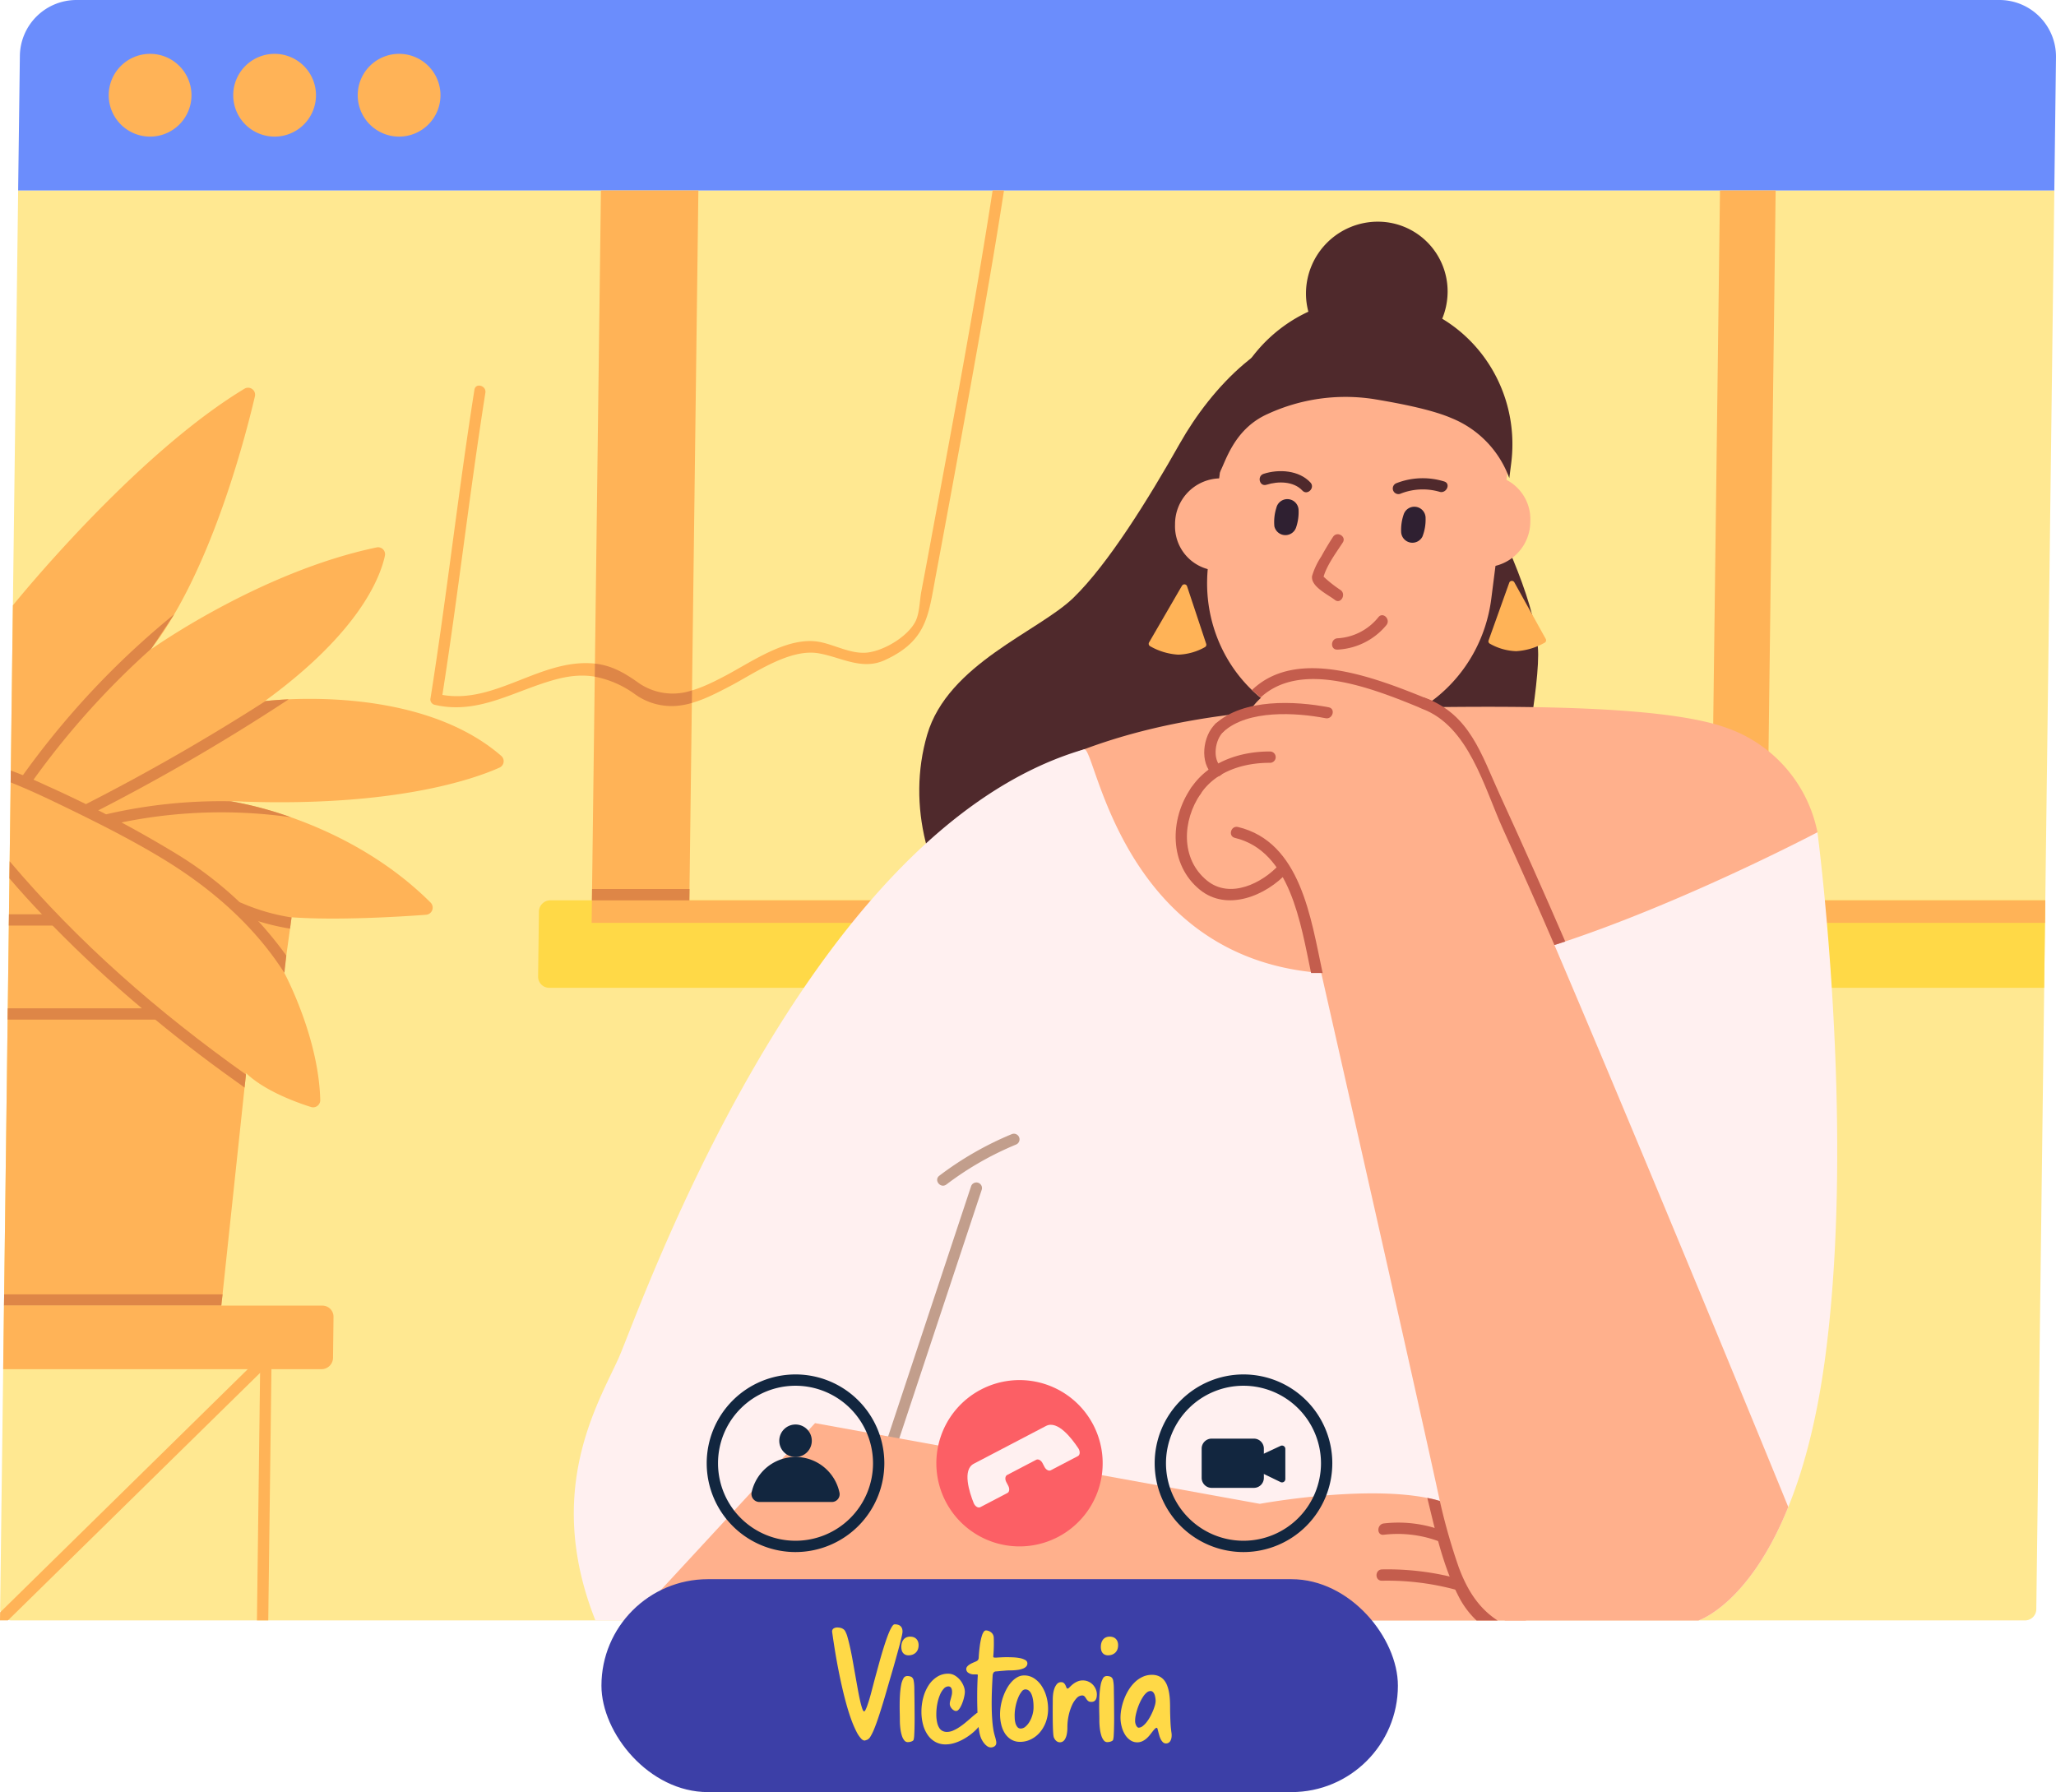 <svg xmlns="http://www.w3.org/2000/svg" width="410" height="357.375" viewBox="0 0 410 357.375">
  <g id="_3" data-name="3" transform="translate(-867.062 -1535.046)">
    <g id="Grupo_174318" data-name="Grupo 174318" transform="translate(867.062 1535.046)">
      <g id="Grupo_174353" data-name="Grupo 174353" transform="translate(0)">
        <path id="Trazado_179677" data-name="Trazado 179677" d="M409.7,84.247l-3.592,282.928a2.257,2.257,0,0,1-2.257,2.228H2.321a2.257,2.257,0,0,1-2.257-2.286L3.655,84.247Z" transform="translate(-0.035 -46.266)" fill="#ffe891"/>
        <path id="Trazado_179678" data-name="Trazado 179678" d="M414.073,37.981H8.026l.344-26.84A11.285,11.285,0,0,1,19.654,0H403.122a11.286,11.286,0,0,1,11.285,11.427Z" transform="translate(-4.408)" fill="#6b8dfc"/>
        <path id="Trazado_179679" data-name="Trazado 179679" d="M174.736,32.07a8.252,8.252,0,1,1-8.252-8.252,8.252,8.252,0,0,1,8.252,8.252" transform="translate(-86.897 -13.08)" fill="#ffb357"/>
        <path id="Trazado_179680" data-name="Trazado 179680" d="M119.665,32.07a8.252,8.252,0,1,1-8.252-8.252,8.253,8.253,0,0,1,8.252,8.252" transform="translate(-56.653 -13.08)" fill="#ffb357"/>
        <path id="Trazado_179681" data-name="Trazado 179681" d="M64.593,32.07a8.252,8.252,0,1,1-8.252-8.252,8.252,8.252,0,0,1,8.252,8.252" transform="translate(-26.409 -13.08)" fill="#ffb357"/>
        <path id="Trazado_179682" data-name="Trazado 179682" d="M116.6,594.286l-.693,54.621h-2.257l.694-54.621a1.129,1.129,0,0,1,2.257,0" transform="translate(-62.412 -325.771)" fill="#ffb357"/>
        <path id="Trazado_179683" data-name="Trazado 179683" d="M55.2,597.337,1.58,649.971H0l.02-1.6,53.6-52.635c1.531-1.49,3.113.113,1.582,1.6" transform="translate(0 -326.834)" fill="#ffb357"/>
        <path id="Trazado_179684" data-name="Trazado 179684" d="M58.979,257.163c8.081,2.846,18.791,7.979,27.847,17a1.431,1.431,0,0,1-.9,2.447c-5.581.411-17.793,1.146-26.818.5v.023l-.3,2.234-.745,5.371-.471,3.318a.565.565,0,0,1,.088.158c.774,1.5,6.869,13.419,7.153,25.361a1.421,1.421,0,0,1-1.847,1.366c-3.074-.968-9.274-3.24-12.94-6.753l-.026.27-.281,2.6-4.305,40.446-.078.79-.177,1.467-.078.79H1.767L3.54,214.911s23.9-29.734,46.151-43.188a1.4,1.4,0,0,1,2.113,1.5c-1.815,7.729-7.188,28.281-16.1,43.476a60.343,60.343,0,0,1-4.51,6.771c-.023,0-.023,0-.023.046-.069.068-.115.158-.183.225,0,0,21.693-15.507,45.091-20.39A1.394,1.394,0,0,1,77.729,205c-.932,4.354-5.126,15.316-23.963,29.005a.958.958,0,0,0,.159-.023c.519-.045,2.147-.225,4.608-.339,9.165-.412,29.53.094,42.418,11.3a1.406,1.406,0,0,1-.385,2.326c-5.061,2.264-20.647,7.773-50.846,6.782a2.736,2.736,0,0,1-.429-.023c-.88-.046-1.759-.068-2.662-.113,0,0,.135.022.36.068h.023a73.468,73.468,0,0,1,11.967,3.182" transform="translate(-0.97 -94.187)" fill="#ffb357"/>
        <path id="Trazado_179685" data-name="Trazado 179685" d="M34.9,278.509c-.023,0-.023,0-.023.045a161.277,161.277,0,0,0-24.224,27.152c-.828,1.173-2.777.045-1.927-1.151a165.152,165.152,0,0,1,30.684-32.818Z" transform="translate(-4.676 -149.231)" fill="#de8647"/>
        <path id="Trazado_179686" data-name="Trazado 179686" d="M83.165,357.6a99.037,99.037,0,0,0-35.974,1.512c-1.4.316-1.986-1.851-.559-2.167a101.587,101.587,0,0,1,24.544-2.528H71.2A73.473,73.473,0,0,1,83.165,357.6" transform="translate(-25.156 -194.628)" fill="#de8647"/>
        <path id="Trazado_179687" data-name="Trazado 179687" d="M114.684,402.168a40.223,40.223,0,0,1-9.985-2.889c-1.3-.564-2.478,1.377-1.153,1.964a45.262,45.262,0,0,0,10.839,3.16Z" transform="translate(-56.545 -219.217)" fill="#de8647"/>
        <path id="Trazado_179688" data-name="Trazado 179688" d="M77.3,309.337A408.025,408.025,0,0,1,37.62,332.359c-1.3.677-2.4-1.287-1.1-1.941q18.605-9.479,36.173-20.742c.52-.045,2.147-.225,4.609-.339" transform="translate(-19.736 -169.879)" fill="#de8647"/>
        <path id="Trazado_179689" data-name="Trazado 179689" d="M51.339,423.5l-.281,2.6c-6.129-4.334-12.076-8.826-17.794-13.542-.894-.723-1.787-1.468-2.68-2.257q-9.313-7.821-17.8-16.5c-.713-.745-1.426-1.489-2.138-2.256-2.227-2.325-4.387-4.718-6.478-7.155l.044-3.408c13.7,16.183,29.547,30.042,47.129,42.522" transform="translate(-2.288 -209.223)" fill="#de8647"/>
        <path id="Trazado_179690" data-name="Trazado 179690" d="M59.679,377.73l-.383,3.476a.557.557,0,0,0-.088-.158c-6.087-9.457-14.66-16.905-24.6-22.886-6.72-4.04-13.763-7.517-20.829-10.924-3.006-1.444-6.014-2.821-9.068-4.04l.03-2.37c2.517.925,4.986,2.008,7.454,3.16A233.648,233.648,0,0,1,37.5,357.282,75.379,75.379,0,0,1,59.679,377.73" transform="translate(-2.584 -187.173)" fill="#de8647"/>
        <path id="Trazado_179691" data-name="Trazado 179691" d="M45.357,572.527l-.177,1.467-.077.79H1.767l.029-2.257Z" transform="translate(-0.97 -314.416)" fill="#de8647"/>
        <path id="Trazado_179692" data-name="Trazado 179692" d="M12.749,406.666H3.9l.029-2.257h8.848a1.129,1.129,0,0,1-.029,2.257" transform="translate(-2.142 -222.09)" fill="#de8647"/>
        <path id="Trazado_179693" data-name="Trazado 179693" d="M32.9,448.27H3.373l.028-2.257H32.924a1.13,1.13,0,0,1-.029,2.257" transform="translate(-1.852 -244.938)" fill="#de8647"/>
        <path id="Trazado_179694" data-name="Trazado 179694" d="M1.559,577.518H65.05a2.223,2.223,0,0,1,2.228,2.257l-.1,8.16a2.292,2.292,0,0,1-2.286,2.257H1.4Z" transform="translate(-0.768 -317.157)" fill="#ffb357"/>
        <path id="Trazado_179695" data-name="Trazado 179695" d="M240.469,398.235H538.574l-.222,17.454H240.247a2.222,2.222,0,0,1-2.228-2.257l.164-12.94a2.292,2.292,0,0,1,2.286-2.257" transform="translate(-130.713 -218.7)" fill="#ffd947"/>
        <path id="Trazado_179696" data-name="Trazado 179696" d="M551.586,225.809l-.057,4.492H261.7l1.854-146.054h19.433l-1.8,141.562H484.912l1.8-141.562h11.1l-1.8,141.562Z" transform="translate(-143.718 -46.266)" fill="#ffb357"/>
        <path id="Trazado_179697" data-name="Trazado 179697" d="M304.784,84.247c-2.092,13.588-4.52,27.107-6.949,40.627q-3.241,17.977-6.6,35.932c-1.523,8.013-1.68,13.226-10.284,17.131-4.495,2.031-8.637-.587-13.051-1.377-5.788-1.038-12.644,3.837-17.642,6.478-3.3,1.715-6.794,3.588-10.546,3.972a12.492,12.492,0,0,1-8.614-2.37c-5.148-3.408-9.444-4.559-15.672-2.889-8.266,2.212-15.393,7.132-24.215,5.056a1.113,1.113,0,0,1-.773-1.377c3.239-20.449,5.509-41.01,8.748-61.46.244-1.422,2.4-.812,2.182.609-3.166,20.043-5.431,40.2-8.574,60.264,10.472,1.828,19.319-7,29.805-6.3,3.518.225,6.207,1.715,9.026,3.7,6.086,4.243,11.577,1.964,17.507-1.174,5.544-2.912,12.926-8.261,19.405-6.681,2.7.632,5.436,2.076,8.257,2.054,3.408,0,8.774-3.069,10.372-6.32.788-1.6.8-4.176,1.136-5.913q1.2-6.3,2.349-12.572c4.167-22.412,8.38-44.847,11.87-67.4Z" transform="translate(-104.574 -46.266)" fill="#ffb357"/>
        <path id="Trazado_179698" data-name="Trazado 179698" d="M282.482,298.893l-.032,2.505a14.978,14.978,0,0,1-2.829.564,12.493,12.493,0,0,1-8.614-2.37,19.974,19.974,0,0,0-7.924-3.431l.033-2.6c3.223.339,5.756,1.76,8.418,3.634a11.939,11.939,0,0,0,10.948,1.693" transform="translate(-144.478 -161.219)" fill="#de8647"/>
        <path id="Trazado_179699" data-name="Trazado 179699" d="M281.289,393.245l-.029,2.257H261.826l.028-2.257Z" transform="translate(-143.788 -215.959)" fill="#de8647"/>
        <path id="Trazado_179700" data-name="Trazado 179700" d="M417.636,266.4c-9.321-10.942-13.557-26.158-9.443-40.28s22.244-20.6,29.163-27.316,14.954-19.677,21.23-30.789,17.776-23.458,30.271-23.072,23.578,20.957,29,31.158,12.183,25.017,12.184,34.046-4.558,30.789-4.558,30.789-88.92,47.688-107.852,25.464" transform="translate(-223.304 -79.591)" fill="#4f292c"/>
        <path id="Trazado_179701" data-name="Trazado 179701" d="M594.009,165.531l-.364,2.889-3.025,23.744c-2.057,16.16-16.345,27.716-31.944,25.8-14.445-1.783-24.918-14.49-24.731-29.229a31.835,31.835,0,0,1,.241-3.521l1.985-15.641,1.4-10.969c2.058-16.183,16.346-27.739,31.944-25.821,15.577,1.919,26.547,16.59,24.49,32.75" transform="translate(-293.227 -72.806)" fill="#ffb08c"/>
        <path id="Trazado_179702" data-name="Trazado 179702" d="M617.5,214.64a12.023,12.023,0,0,1,7.829-.424c1.353.468,2.37-1.563,1.006-2.035a14.444,14.444,0,0,0-9.577.335,1.126,1.126,0,0,0,.743,2.124" transform="translate(-338.302 -116.156)" fill="#4f292c"/>
        <path id="Trazado_179703" data-name="Trazado 179703" d="M558.553,211.122c2.3-.743,5.414-.715,7.147,1.155.983,1.061,2.6-.537,1.616-1.6-2.268-2.448-6.273-2.724-9.335-1.735-1.382.446-.821,2.626.572,2.176" transform="translate(-305.989 -114.453)" fill="#4f292c"/>
        <path id="Trazado_179704" data-name="Trazado 179704" d="M597.423,164.954l-.37,2.889a20.381,20.381,0,0,0-11.49-11.96c-3.7-1.6-9.481-2.808-15.517-3.809a37.05,37.05,0,0,0-21.16,2.962c-7.079,3.141-8.548,10.181-9.756,11.969l.792-8.981c2.093-16.183,16.648-27.739,32.541-25.821,15.871,1.919,27.052,16.59,24.96,32.75" transform="translate(-296.075 -72.489)" fill="#4f292c"/>
        <path id="Trazado_179705" data-name="Trazado 179705" d="M655.637,219.258a9.115,9.115,0,0,1-8.848,9.2,8.84,8.84,0,0,1-8.614-9.2,9.115,9.115,0,0,1,8.848-9.2,8.84,8.84,0,0,1,8.615,9.2" transform="translate(-350.467 -115.357)" fill="#ffb08c"/>
        <path id="Trazado_179706" data-name="Trazado 179706" d="M537.224,220.8a9.115,9.115,0,0,1-8.848,9.2,8.84,8.84,0,0,1-8.614-9.2,9.115,9.115,0,0,1,8.848-9.2,8.84,8.84,0,0,1,8.614,9.2" transform="translate(-285.438 -116.203)" fill="#ffb08c"/>
        <path id="Trazado_179707" data-name="Trazado 179707" d="M514.742,258.746l-6.557,11.3a.544.544,0,0,0,.2.756,12.768,12.768,0,0,0,5.636,1.691,11.63,11.63,0,0,0,5.3-1.5.55.55,0,0,0,.251-.66l-3.819-11.489a.554.554,0,0,0-1.006-.093" transform="translate(-279.038 -141.942)" fill="#ffb357"/>
        <path id="Trazado_179708" data-name="Trazado 179708" d="M663.545,257.206l6.27,11.3a.552.552,0,0,1-.215.756,13.04,13.04,0,0,1-5.679,1.691,11.391,11.391,0,0,1-5.262-1.5.538.538,0,0,1-.234-.66l4.111-11.489a.556.556,0,0,1,1.009-.093" transform="translate(-361.57 -141.096)" fill="#ffb357"/>
        <path id="Trazado_179709" data-name="Trazado 179709" d="M605.922,112.174a14.34,14.34,0,0,1-14.3,14.121,13.907,13.907,0,0,1-13.942-14.121,14.339,14.339,0,0,1,14.3-14.121,13.907,13.907,0,0,1,13.942,14.121" transform="translate(-317.245 -53.848)" fill="#4f292c"/>
        <path id="Trazado_179710" data-name="Trazado 179710" d="M581.826,337.67A27.8,27.8,0,0,0,563.572,316.8c-16.132-5.757-60.285-3.823-75.186-3.905s-43.19,1.331-65.926,14.353c-12.572,7.2-22.954,21.066-22.954,21.066s20.171,34.029,47.663,38.428S575.8,356.652,581.826,337.67" transform="translate(-219.397 -171.7)" fill="#ffb08c"/>
        <path id="Trazado_179711" data-name="Trazado 179711" d="M503.375,452.631c-1.7,12.8-4.371,22.526-7.376,29.906-7.854,19.478-17.938,22.638-17.938,22.638H258.133c-10.3-25.934.55-43.29,4.614-52.319,4.042-9.028,37.1-105.2,92.84-121.412,2.288-.665,7.131,41.6,47.283,44.6a126.491,126.491,0,0,0,46.5-5.575c.023,0,.046-.023.068-.023,25.111-8.1,52.379-22.458,52.379-22.458s7.726,58.1,1.56,104.637" transform="translate(-139.39 -182.016)" fill="#fff0f0"/>
        <path id="Trazado_179712" data-name="Trazado 179712" d="M408.792,523.838l-16.967,51.168a1.116,1.116,0,0,0,2.12.7q8.484-25.584,16.967-51.168a1.116,1.116,0,0,0-2.12-.7" transform="translate(-215.144 -287.268)" fill="#c29e8c"/>
        <path id="Trazado_179713" data-name="Trazado 179713" d="M457.988,668.863H279.861L316.225,629.5l88.7,16.093s20.407-3.769,33.4-1.173a21.171,21.171,0,0,1,2.5.609,16.575,16.575,0,0,1,3.907,1.6c13.308,7.764,13.26,22.232,13.26,22.232" transform="translate(-153.692 -345.704)" fill="#ffb08c"/>
        <path id="Trazado_179714" data-name="Trazado 179714" d="M644.834,466.12C636.98,485.6,626.9,488.758,626.9,488.758H588.346a33.843,33.843,0,0,1-12.119-19.682c-1.91-9.525-16.784-75.34-24.521-109.444-2.756-12.256-4.616-20.426-4.616-20.426a11,11,0,0,1-8.162,4.581c-5.694.519-13.383-3.656-14.009-9.434-.626-5.8,2.361-13.144,6.685-14.977a6.636,6.636,0,0,1-1.464-6.182c.595-2.625,6.449-4.116,6.449-4.116s3.118-8.874,14.791-7.362c11.672,1.49,22.4,4.266,27.413,9.705,1.67,1.828,9.591,19.659,19.411,42.636,19.332,45.3,46.017,110.528,46.63,112.063" transform="translate(-288.225 -165.599)" fill="#ffb08c"/>
        <path id="Trazado_179715" data-name="Trazado 179715" d="M624.634,226.444a9.313,9.313,0,0,1-.629,3.649,2.246,2.246,0,0,1-4.245-.914,9.535,9.535,0,0,1,.512-3.528,2.243,2.243,0,0,1,4.362.793" transform="translate(-340.348 -123.089)" fill="#2f2031"/>
        <path id="Trazado_179716" data-name="Trazado 179716" d="M564.026,222.531a9.281,9.281,0,0,0-.395,3.679,2.253,2.253,0,0,0,4.348.179,9.547,9.547,0,0,0,.474-3.533,2.246,2.246,0,0,0-4.427-.325" transform="translate(-309.5 -121.255)" fill="#2f2031"/>
        <path id="Trazado_179717" data-name="Trazado 179717" d="M528.515,340.841c3.016-4.538,8.667-6.2,13.842-6.17a1.129,1.129,0,0,0,.028-2.257c-6.018-.039-12.333,2.063-15.8,7.288-.811,1.22,1.128,2.353,1.934,1.139" transform="translate(-289.076 -182.552)" fill="#c45d4d"/>
        <path id="Trazado_179718" data-name="Trazado 179718" d="M538.852,316.664c4.864-4.4,14.435-3.819,20.35-2.677,1.416.274,2.051-1.9.628-2.176-6.752-1.3-16.994-1.774-22.554,3.257-1.087.983.493,2.576,1.576,1.6" transform="translate(-294.856 -170.761)" fill="#c45d4d"/>
        <path id="Trazado_179719" data-name="Trazado 179719" d="M562.747,394.882h-2.3c-2.086-9.886-4.16-24.309-15.209-26.949-1.395-.339-.781-2.505.637-2.167,12.511,3,14.53,18.214,16.875,29.116" transform="translate(-298.996 -200.849)" fill="#c45d4d"/>
        <path id="Trazado_179720" data-name="Trazado 179720" d="M589.666,302.046a24.1,24.1,0,0,1-2.253,1.467c-10.194-4.221-23.941-9.435-31.888-2.122a21.281,21.281,0,0,1-1.742-1.467c9.071-8.712,24.791-2.415,35.883,2.122" transform="translate(-304.122 -162.318)" fill="#c45d4d"/>
        <path id="Trazado_179721" data-name="Trazado 179721" d="M523.087,347.958c-4.3,6.243-4.39,15.279,1.779,20.291,5.414,4.4,13.208,1.21,17.472-3.5.978-1.081-.592-2.682-1.576-1.6-3.506,3.871-9.918,6.963-14.466,3.273-5.339-4.333-4.946-12-1.274-17.332.831-1.206-1.109-2.337-1.935-1.139" transform="translate(-285.583 -190.809)" fill="#c45d4d"/>
        <path id="Trazado_179722" data-name="Trazado 179722" d="M534.944,319.713c-2.587,2.386-3.264,7.85-.492,10.268,1.083.945,2.706-.645,1.616-1.6-1.845-1.609-1.257-5.5.452-7.076,1.077-.993-.5-2.586-1.576-1.6" transform="translate(-292.524 -175.406)" fill="#c45d4d"/>
        <path id="Trazado_179723" data-name="Trazado 179723" d="M656.546,357.163c-.7.226-1.382.452-2.085.677-.022,0-.046.023-.068.023-3.31-7.719-6.734-15.371-10.2-23-3.843-8.441-6.87-20.7-16.283-24.151-1.348-.5-.733-2.663.615-2.167,9.031,3.318,11.277,11.285,15.033,19.478q6.654,14.491,12.992,29.138" transform="translate(-344.414 -169.405)" fill="#c45d4d"/>
        <path id="Trazado_179724" data-name="Trazado 179724" d="M645.374,687.037h-4.2a17.521,17.521,0,0,1-3.617-4.875c-3.105-6.071-4.576-12.91-6.207-19.568a21.112,21.112,0,0,1,2.5.609,119.729,119.729,0,0,0,3.782,13.249c1.855,5.01,4.3,8.351,7.743,10.585" transform="translate(-346.721 -363.878)" fill="#c45d4d"/>
        <path id="Trazado_179725" data-name="Trazado 179725" d="M609.954,696.447a52.319,52.319,0,0,1,14.95,1.862,1.133,1.133,0,0,0,.628-2.176,54.438,54.438,0,0,0-15.549-1.943c-1.451.028-1.485,2.285-.029,2.257" transform="translate(-334.378 -381.225)" fill="#c45d4d"/>
        <path id="Trazado_179726" data-name="Trazado 179726" d="M610.763,675.927a23.619,23.619,0,0,1,11.051,1.329c1.357.509,1.972-1.672.628-2.176a25.118,25.118,0,0,0-11.65-1.411c-1.427.168-1.473,2.427-.029,2.257" transform="translate(-334.83 -369.869)" fill="#c45d4d"/>
        <path id="Trazado_179727" data-name="Trazado 179727" d="M590.283,278.994a13.471,13.471,0,0,0,9.754-4.878c.922-1.118-.645-2.725-1.575-1.6a11.247,11.247,0,0,1-8.149,4.217c-1.446.081-1.484,2.338-.029,2.257" transform="translate(-323.577 -149.449)" fill="#c45d4d"/>
        <path id="Trazado_179728" data-name="Trazado 179728" d="M584.533,236.831c-.827,1.272-1.615,2.565-2.337,3.9a14.622,14.622,0,0,0-1.838,3.891c-.346,2.1,3.182,3.724,4.556,4.795,1.138.887,2.288-1.073,1.164-1.949a25.547,25.547,0,0,1-3.87-3.117l.276,1.1c.475-2.54,2.594-5.341,3.983-7.478.8-1.228-1.139-2.361-1.935-1.139" transform="translate(-318.703 -129.773)" fill="#c45d4d"/>
        <path id="Trazado_179729" data-name="Trazado 179729" d="M416.391,511.6a62.433,62.433,0,0,1,13.9-7.964,1.123,1.123,0,0,0-.888-2.063,64.785,64.785,0,0,0-14.423,8.28c-1.164.882.242,2.631,1.408,1.747" transform="translate(-227.658 -275.398)" fill="#c29e8c"/>
        <g id="Grupo_174352" data-name="Grupo 174352">
          <path id="Trazado_179730" data-name="Trazado 179730" d="M528.461,643.383a17.711,17.711,0,1,1,17.713-17.712,17.731,17.731,0,0,1-17.713,17.712m0-33.166a15.455,15.455,0,1,0,15.455,15.453,15.471,15.471,0,0,0-15.455-15.453" transform="translate(-280.49 -333.875)" fill="#12263f"/>
          <path id="Trazado_179731" data-name="Trazado 179731" d="M541.947,646.175h-8.422a1.991,1.991,0,0,1-1.991-1.991v-5.836a1.991,1.991,0,0,1,1.991-1.991h8.422a1.992,1.992,0,0,1,1.991,1.991v5.836a1.991,1.991,0,0,1-1.991,1.991" transform="translate(-291.903 -349.469)" fill="#12263f"/>
          <path id="Trazado_179732" data-name="Trazado 179732" d="M558.25,639.486l-6.343,2.95a.665.665,0,0,0-.009,1.2l6.343,3.065a.665.665,0,0,0,.955-.6v-6.015a.665.665,0,0,0-.945-.6" transform="translate(-302.88 -351.153)" fill="#12263f"/>
        </g>
        <path id="Trazado_179733" data-name="Trazado 179733" d="M445.452,619.356a16.583,16.583,0,1,1-22.38-7.009,16.583,16.583,0,0,1,22.38,7.009" transform="translate(-227.451 -335.245)" fill="#fc5f65"/>
        <path id="Trazado_179734" data-name="Trazado 179734" d="M450.053,634.924c-1.3-1.966-4.133-5.669-6.448-4.458L429.2,638c-2.315,1.211-.893,5.654-.017,7.839.264.658.884,1.048,1.317.821l5.422-2.836c.389-.2.464-.829.168-1.4l-.409-.781c-.3-.567-.222-1.193.167-1.4l5.811-3.039c.39-.2.946.091,1.243.659l.408.782c.3.568.853.863,1.243.659l5.422-2.836c.433-.226.467-.959.077-1.55" transform="translate(-235.014 -346.104)" fill="#fff0f0"/>
        <g id="Grupo_174351" data-name="Grupo 174351">
          <path id="Trazado_179735" data-name="Trazado 179735" d="M330.312,643.383a17.711,17.711,0,1,1,17.71-17.712,17.733,17.733,0,0,1-17.71,17.712m0-33.166a15.455,15.455,0,1,0,15.454,15.453,15.472,15.472,0,0,0-15.454-15.453" transform="translate(-171.671 -333.875)" fill="#12263f"/>
          <path id="Trazado_179736" data-name="Trazado 179736" d="M351.186,633.351a3.242,3.242,0,1,1-3.242-3.242,3.242,3.242,0,0,1,3.242,3.242" transform="translate(-189.301 -346.038)" fill="#12263f"/>
          <path id="Trazado_179737" data-name="Trazado 179737" d="M348.411,653.452H333.979a1.591,1.591,0,0,1-1.53-1.967,8.956,8.956,0,0,1,17.517.157,1.552,1.552,0,0,1-1.555,1.81" transform="translate(-182.549 -353.93)" fill="#12263f"/>
        </g>
      </g>
    </g>
    <g id="Grupo_174320" data-name="Grupo 174320" transform="translate(987 1849.734)">
      <g id="Grupo_173798" data-name="Grupo 173798" transform="translate(0 0.229)">
        <rect id="Rectángulo_44603" data-name="Rectángulo 44603" width="158.826" height="42.458" rx="21.229" fill="#3c3fa7"/>
      </g>
      <path id="Trazado_179738" data-name="Trazado 179738" d="M.308-21.636A.7.7,0,0,1,.293-21.8.683.683,0,0,1,.586-22.4a1.337,1.337,0,0,1,.762-.2,3.081,3.081,0,0,1,.33.022,2.208,2.208,0,0,1,.41.088,1.693,1.693,0,0,1,.425.205,1.2,1.2,0,0,1,.359.374,5.346,5.346,0,0,1,.505,1.289q.256.894.52,2.095t.513,2.607l.5,2.813q.249,1.406.483,2.71t.461,2.314a16.141,16.141,0,0,0,.432,1.611q.205.6.381.6.132,0,.286-.3a7.046,7.046,0,0,0,.337-.813q.183-.513.4-1.216t.425-1.509q.212-.806.439-1.677t.461-1.721l.674-2.461q.337-1.23.681-2.358t.674-2.095q.33-.967.637-1.677a7.475,7.475,0,0,1,.579-1.121q.271-.41.491-.41a2.219,2.219,0,0,1,.754.11,1.212,1.212,0,0,1,.483.308,1.175,1.175,0,0,1,.264.461,1.9,1.9,0,0,1,.081.557,4.121,4.121,0,0,1-.1.688q-.1.483-.271,1.179t-.41,1.56q-.234.864-.5,1.816T12.5-14.59q-.293,1.011-.586,2.007-.425,1.45-.842,2.9T10.239-6.9q-.41,1.333-.806,2.5T8.672-2.344a10.069,10.069,0,0,1-.71,1.45A1.559,1.559,0,0,1,7.31-.22q-.073.029-.293.1a1.266,1.266,0,0,1-.278.073,1.141,1.141,0,0,1-.681-.417,5.941,5.941,0,0,1-.93-1.4,21.66,21.66,0,0,1-1.1-2.607Q3.442-6.094,2.82-8.489T1.553-14.136Q.908-17.388.308-21.636ZM13.8-4.189q0-.513-.022-1.362t-.015-1.816q.007-.967.073-1.956a14.651,14.651,0,0,1,.22-1.787,4.327,4.327,0,0,1,.439-1.3.843.843,0,0,1,.74-.505,1.867,1.867,0,0,1,.872.168,1.076,1.076,0,0,1,.447.769,6.652,6.652,0,0,1,.1.74q.037.447.037,1.077,0,.337.015,1.143t.022,1.831q.007,1.025.015,2.146T16.729-2.93q-.015,1-.059,1.729a5,5,0,0,1-.117.967.472.472,0,0,1-.234.271,1.734,1.734,0,0,1-.359.146,1.924,1.924,0,0,1-.352.066q-.168.015-.227.015a.88.88,0,0,1-.688-.344,2.8,2.8,0,0,1-.491-.952,7.766,7.766,0,0,1-.3-1.421A13.892,13.892,0,0,1,13.8-4.189Zm.293-14.546a2.816,2.816,0,0,1,.11-.8,1.908,1.908,0,0,1,.33-.652,1.48,1.48,0,0,1,.557-.432,1.851,1.851,0,0,1,.776-.154,2.154,2.154,0,0,1,.608.088,1.4,1.4,0,0,1,.535.293,1.529,1.529,0,0,1,.381.527,1.948,1.948,0,0,1,.146.806,2.24,2.24,0,0,1-.161.879,1.74,1.74,0,0,1-.439.63,1.86,1.86,0,0,1-.637.374,2.241,2.241,0,0,1-.74.125,1.5,1.5,0,0,1-.74-.161,1.28,1.28,0,0,1-.447-.4,1.476,1.476,0,0,1-.22-.542A3.021,3.021,0,0,1,14.092-18.735ZM18.105-5.786a10.833,10.833,0,0,1,.381-2.9A8.4,8.4,0,0,1,19.556-11.1a5.553,5.553,0,0,1,1.677-1.663,4.027,4.027,0,0,1,2.19-.623,2.574,2.574,0,0,1,1.362.374,3.99,3.99,0,0,1,1.055.923,4.446,4.446,0,0,1,.681,1.172,3.167,3.167,0,0,1,.242,1.135,4.012,4.012,0,0,1-.066.652,8.272,8.272,0,0,1-.183.813,8.272,8.272,0,0,1-.286.85,6.179,6.179,0,0,1-.359.762,2.4,2.4,0,0,1-.41.549A.654.654,0,0,1,25-5.947a.857.857,0,0,1-.388-.11,1.553,1.553,0,0,1-.4-.308,1.908,1.908,0,0,1-.322-.454,1.184,1.184,0,0,1-.132-.549,2.1,2.1,0,0,1,.073-.549q.073-.271.154-.564t.154-.6a2.84,2.84,0,0,0,.073-.659,2.978,2.978,0,0,0-.022-.337,1.35,1.35,0,0,0-.1-.366.7.7,0,0,0-.227-.293.647.647,0,0,0-.4-.117,1.251,1.251,0,0,0-.9.454A4.1,4.1,0,0,0,21.8-9.177a8.832,8.832,0,0,0-.527,1.78,10.965,10.965,0,0,0-.2,2.109A7.182,7.182,0,0,0,21.248-3.6,3.2,3.2,0,0,0,21.7-2.512a1.633,1.633,0,0,0,.667.571,1.97,1.97,0,0,0,.806.168,3.178,3.178,0,0,0,1.282-.286,8.018,8.018,0,0,0,1.3-.725q.645-.439,1.238-.937t1.091-.937q.5-.439.872-.725a1.123,1.123,0,0,1,.564-.286q.527,0,.667.337a2.381,2.381,0,0,1,.139.894,1.938,1.938,0,0,1-.308.93A6.1,6.1,0,0,1,29.172-2.4,10.648,10.648,0,0,1,27.92-1.274a11.409,11.409,0,0,1-1.538,1,9.159,9.159,0,0,1-1.707.718,5.964,5.964,0,0,1-1.75.271,4.141,4.141,0,0,1-2.051-.5,4.507,4.507,0,0,1-1.509-1.377,6.572,6.572,0,0,1-.937-2.065A9.751,9.751,0,0,1,18.105-5.786Zm14.355-11.4q-.015.176-.029.286a.364.364,0,0,0,.015.183.178.178,0,0,0,.117.1.957.957,0,0,0,.278.029H33a1.638,1.638,0,0,0,.2-.015q.5-.029.974-.051t.974-.022q.527,0,1.238.029a8.777,8.777,0,0,1,1.34.154,3.566,3.566,0,0,1,1.069.374.763.763,0,0,1,.439.688.9.9,0,0,1-.2.564,1.533,1.533,0,0,1-.623.439,4.563,4.563,0,0,1-1.106.286,11.165,11.165,0,0,1-1.633.1q-.322,0-.688.029l-.725.059q-.359.029-.7.066t-.608.051a.6.6,0,0,0-.469.242,1.176,1.176,0,0,0-.176.579q-.1,1.6-.154,3.164t-.037,3q.015,1.436.11,2.688a21.082,21.082,0,0,0,.271,2.2q.132.63.286,1.128A8.422,8.422,0,0,1,33,.059a1.312,1.312,0,0,1-.015.652.847.847,0,0,1-.439.461,1.273,1.273,0,0,1-.571.146,1.251,1.251,0,0,1-.725-.227,2.9,2.9,0,0,1-.586-.535,4.056,4.056,0,0,1-.425-.608q-.168-.3-.227-.432a6.174,6.174,0,0,1-.388-1.428q-.154-.9-.242-2.014T29.26-6.27q-.037-1.23-.037-2.424t.029-2.256q.029-1.062.073-1.809a2.192,2.192,0,0,0,.015-.41q-.015-.073-.322-.073h-.352a2.035,2.035,0,0,1-1.187-.308.9.9,0,0,1-.439-.747.764.764,0,0,1,.146-.454,1.706,1.706,0,0,1,.4-.388,3.817,3.817,0,0,1,.6-.344q.344-.161.74-.322a1.25,1.25,0,0,0,.425-.271.871.871,0,0,0,.176-.535q.029-.557.088-1.179t.139-1.223q.081-.6.2-1.143a8.065,8.065,0,0,1,.264-.959,2.3,2.3,0,0,1,.337-.659.531.531,0,0,1,.41-.242,1.583,1.583,0,0,1,.439.073,1.811,1.811,0,0,1,.483.227,1.49,1.49,0,0,1,.41.41,1.354,1.354,0,0,1,.22.608q.015.117.022.483t.007.857q0,.491-.022,1.062T32.461-17.183Zm6.094,4.146a3.6,3.6,0,0,1,2.014.579,5.219,5.219,0,0,1,1.509,1.523A7.485,7.485,0,0,1,43.03-8.8a8.99,8.99,0,0,1,.33,2.417,7.437,7.437,0,0,1-.469,2.7,6.739,6.739,0,0,1-1.238,2.08A5.531,5.531,0,0,1,39.88-.271a4.752,4.752,0,0,1-2.058.476A3.39,3.39,0,0,1,35.933-.3,3.972,3.972,0,0,1,34.68-1.6a5.786,5.786,0,0,1-.688-1.765,8.957,8.957,0,0,1-.212-1.912,10.024,10.024,0,0,1,.168-1.8,11.223,11.223,0,0,1,.476-1.78,10.381,10.381,0,0,1,.74-1.619,6.978,6.978,0,0,1,.967-1.333,4.473,4.473,0,0,1,1.15-.9A2.665,2.665,0,0,1,38.555-13.037Zm.249,2.783a1,1,0,0,0-.725.461,4.895,4.895,0,0,0-.681,1.2,9.5,9.5,0,0,0-.505,1.67,8.958,8.958,0,0,0-.2,1.868q0,.146.015.571a4.378,4.378,0,0,0,.125.879A2.249,2.249,0,0,0,37.2-2.8a.845.845,0,0,0,.725.352,1.432,1.432,0,0,0,.923-.381,3.824,3.824,0,0,0,.813-.981,5.751,5.751,0,0,0,.579-1.362,5.474,5.474,0,0,0,.22-1.523q0-.249-.015-.615a7.153,7.153,0,0,0-.073-.762,6.225,6.225,0,0,0-.168-.784,3.039,3.039,0,0,0-.293-.7,1.571,1.571,0,0,0-.454-.505A1.1,1.1,0,0,0,38.8-10.254ZM44.487-.747a3.979,3.979,0,0,1-.1-.71q-.044-.52-.066-1.23T44.29-4.219q-.007-.82-.007-1.6t.007-1.443q.007-.667.007-1.062a8.491,8.491,0,0,1,.073-1.04,4.885,4.885,0,0,1,.264-1.1,2.765,2.765,0,0,1,.505-.872,1.032,1.032,0,0,1,.813-.359.784.784,0,0,1,.579.2,1.492,1.492,0,0,1,.308.439q.11.242.183.439t.22.2a.6.6,0,0,0,.352-.22q.205-.205.469-.447a4.412,4.412,0,0,1,.593-.454,3.648,3.648,0,0,1,.732-.359,2.576,2.576,0,0,1,.886-.146,2.7,2.7,0,0,1,1.15.242,2.8,2.8,0,0,1,.886.637,2.969,2.969,0,0,1,.571.894,2.633,2.633,0,0,1,.205,1.011,3.292,3.292,0,0,1-.044.542,1.482,1.482,0,0,1-.161.476.928.928,0,0,1-.33.344,1.06,1.06,0,0,1-.564.132.954.954,0,0,1-.667-.2,2.051,2.051,0,0,1-.359-.439,3.367,3.367,0,0,0-.315-.439.646.646,0,0,0-.52-.2,1.519,1.519,0,0,0-1.084.549,5.1,5.1,0,0,0-.93,1.436,10.131,10.131,0,0,0-.652,2.021,10.8,10.8,0,0,0-.249,2.322,6.96,6.96,0,0,1-.117,1.377,3.277,3.277,0,0,1-.322.938A1.4,1.4,0,0,1,46.3.132a1.076,1.076,0,0,1-.571.161,1.034,1.034,0,0,1-.469-.1A1.369,1.369,0,0,1,44.9-.066,1.538,1.538,0,0,1,44.648-.4,2.367,2.367,0,0,1,44.487-.747Zm9.1-3.442q0-.513-.022-1.362t-.015-1.816q.007-.967.073-1.956a14.651,14.651,0,0,1,.22-1.787,4.327,4.327,0,0,1,.439-1.3.843.843,0,0,1,.74-.505,1.867,1.867,0,0,1,.872.168,1.076,1.076,0,0,1,.447.769,6.652,6.652,0,0,1,.1.74q.037.447.037,1.077,0,.337.015,1.143t.022,1.831q.007,1.025.015,2.146T56.514-2.93q-.015,1-.059,1.729a5,5,0,0,1-.117.967A.472.472,0,0,1,56.1.037a1.734,1.734,0,0,1-.359.146,1.924,1.924,0,0,1-.352.066q-.168.015-.227.015a.88.88,0,0,1-.688-.344,2.8,2.8,0,0,1-.491-.952,7.766,7.766,0,0,1-.3-1.421A13.892,13.892,0,0,1,53.584-4.189Zm.293-14.546a2.816,2.816,0,0,1,.11-.8,1.908,1.908,0,0,1,.33-.652,1.48,1.48,0,0,1,.557-.432,1.851,1.851,0,0,1,.776-.154,2.154,2.154,0,0,1,.608.088,1.4,1.4,0,0,1,.535.293,1.529,1.529,0,0,1,.381.527,1.948,1.948,0,0,1,.146.806,2.24,2.24,0,0,1-.161.879,1.74,1.74,0,0,1-.439.63,1.86,1.86,0,0,1-.637.374,2.241,2.241,0,0,1-.74.125,1.5,1.5,0,0,1-.74-.161,1.28,1.28,0,0,1-.447-.4,1.476,1.476,0,0,1-.22-.542A3.021,3.021,0,0,1,53.877-18.735ZM67.939-1.772a3.4,3.4,0,0,1,.044,1.025,2.047,2.047,0,0,1-.212.718,1.074,1.074,0,0,1-.388.417.96.96,0,0,1-.5.139.871.871,0,0,1-.608-.234,2.016,2.016,0,0,1-.432-.579,4.247,4.247,0,0,1-.293-.747q-.117-.4-.205-.747t-.154-.579q-.066-.234-.154-.234a.589.589,0,0,0-.388.212,5.634,5.634,0,0,0-.461.535q-.249.322-.549.7a5.324,5.324,0,0,1-.674.7,3.586,3.586,0,0,1-.828.535,2.322,2.322,0,0,1-1,.212,2.4,2.4,0,0,1-1.362-.41,3.667,3.667,0,0,1-1.055-1.1A5.673,5.673,0,0,1,58.044-2.8a7.094,7.094,0,0,1-.242-1.86,9.246,9.246,0,0,1,.19-1.794,11.857,11.857,0,0,1,.549-1.9,10.556,10.556,0,0,1,.894-1.809,7.76,7.76,0,0,1,1.23-1.531,5.7,5.7,0,0,1,1.545-1.062,4.319,4.319,0,0,1,1.846-.4,3.329,3.329,0,0,1,1.406.271,2.878,2.878,0,0,1,.989.74,3.7,3.7,0,0,1,.645,1.1,7.54,7.54,0,0,1,.374,1.355,12.262,12.262,0,0,1,.176,1.5q.044.776.044,1.538t.022,1.479q.022.732.051,1.384t.081,1.172Q67.9-2.095,67.939-1.772ZM60.718-4.087A2.026,2.026,0,0,0,60.959-3q.242.381.447.381a1.325,1.325,0,0,0,.791-.293,4.258,4.258,0,0,0,.776-.769,7.67,7.67,0,0,0,.71-1.069,11.634,11.634,0,0,0,.579-1.194,9.61,9.61,0,0,0,.4-1.135,3.52,3.52,0,0,0,.146-.9q0-.015-.007-.161T64.761-8.5q-.029-.212-.088-.461a1.932,1.932,0,0,0-.176-.469,1.125,1.125,0,0,0-.293-.359.663.663,0,0,0-.425-.139,1.185,1.185,0,0,0-.754.308,3.7,3.7,0,0,0-.71.813,8.53,8.53,0,0,0-.63,1.135,11.444,11.444,0,0,0-.505,1.282,11.562,11.562,0,0,0-.337,1.26A5.334,5.334,0,0,0,60.718-4.087Z" transform="translate(45.707 32.461)" fill="#ffd947"/>
    </g>
  </g>
</svg>
